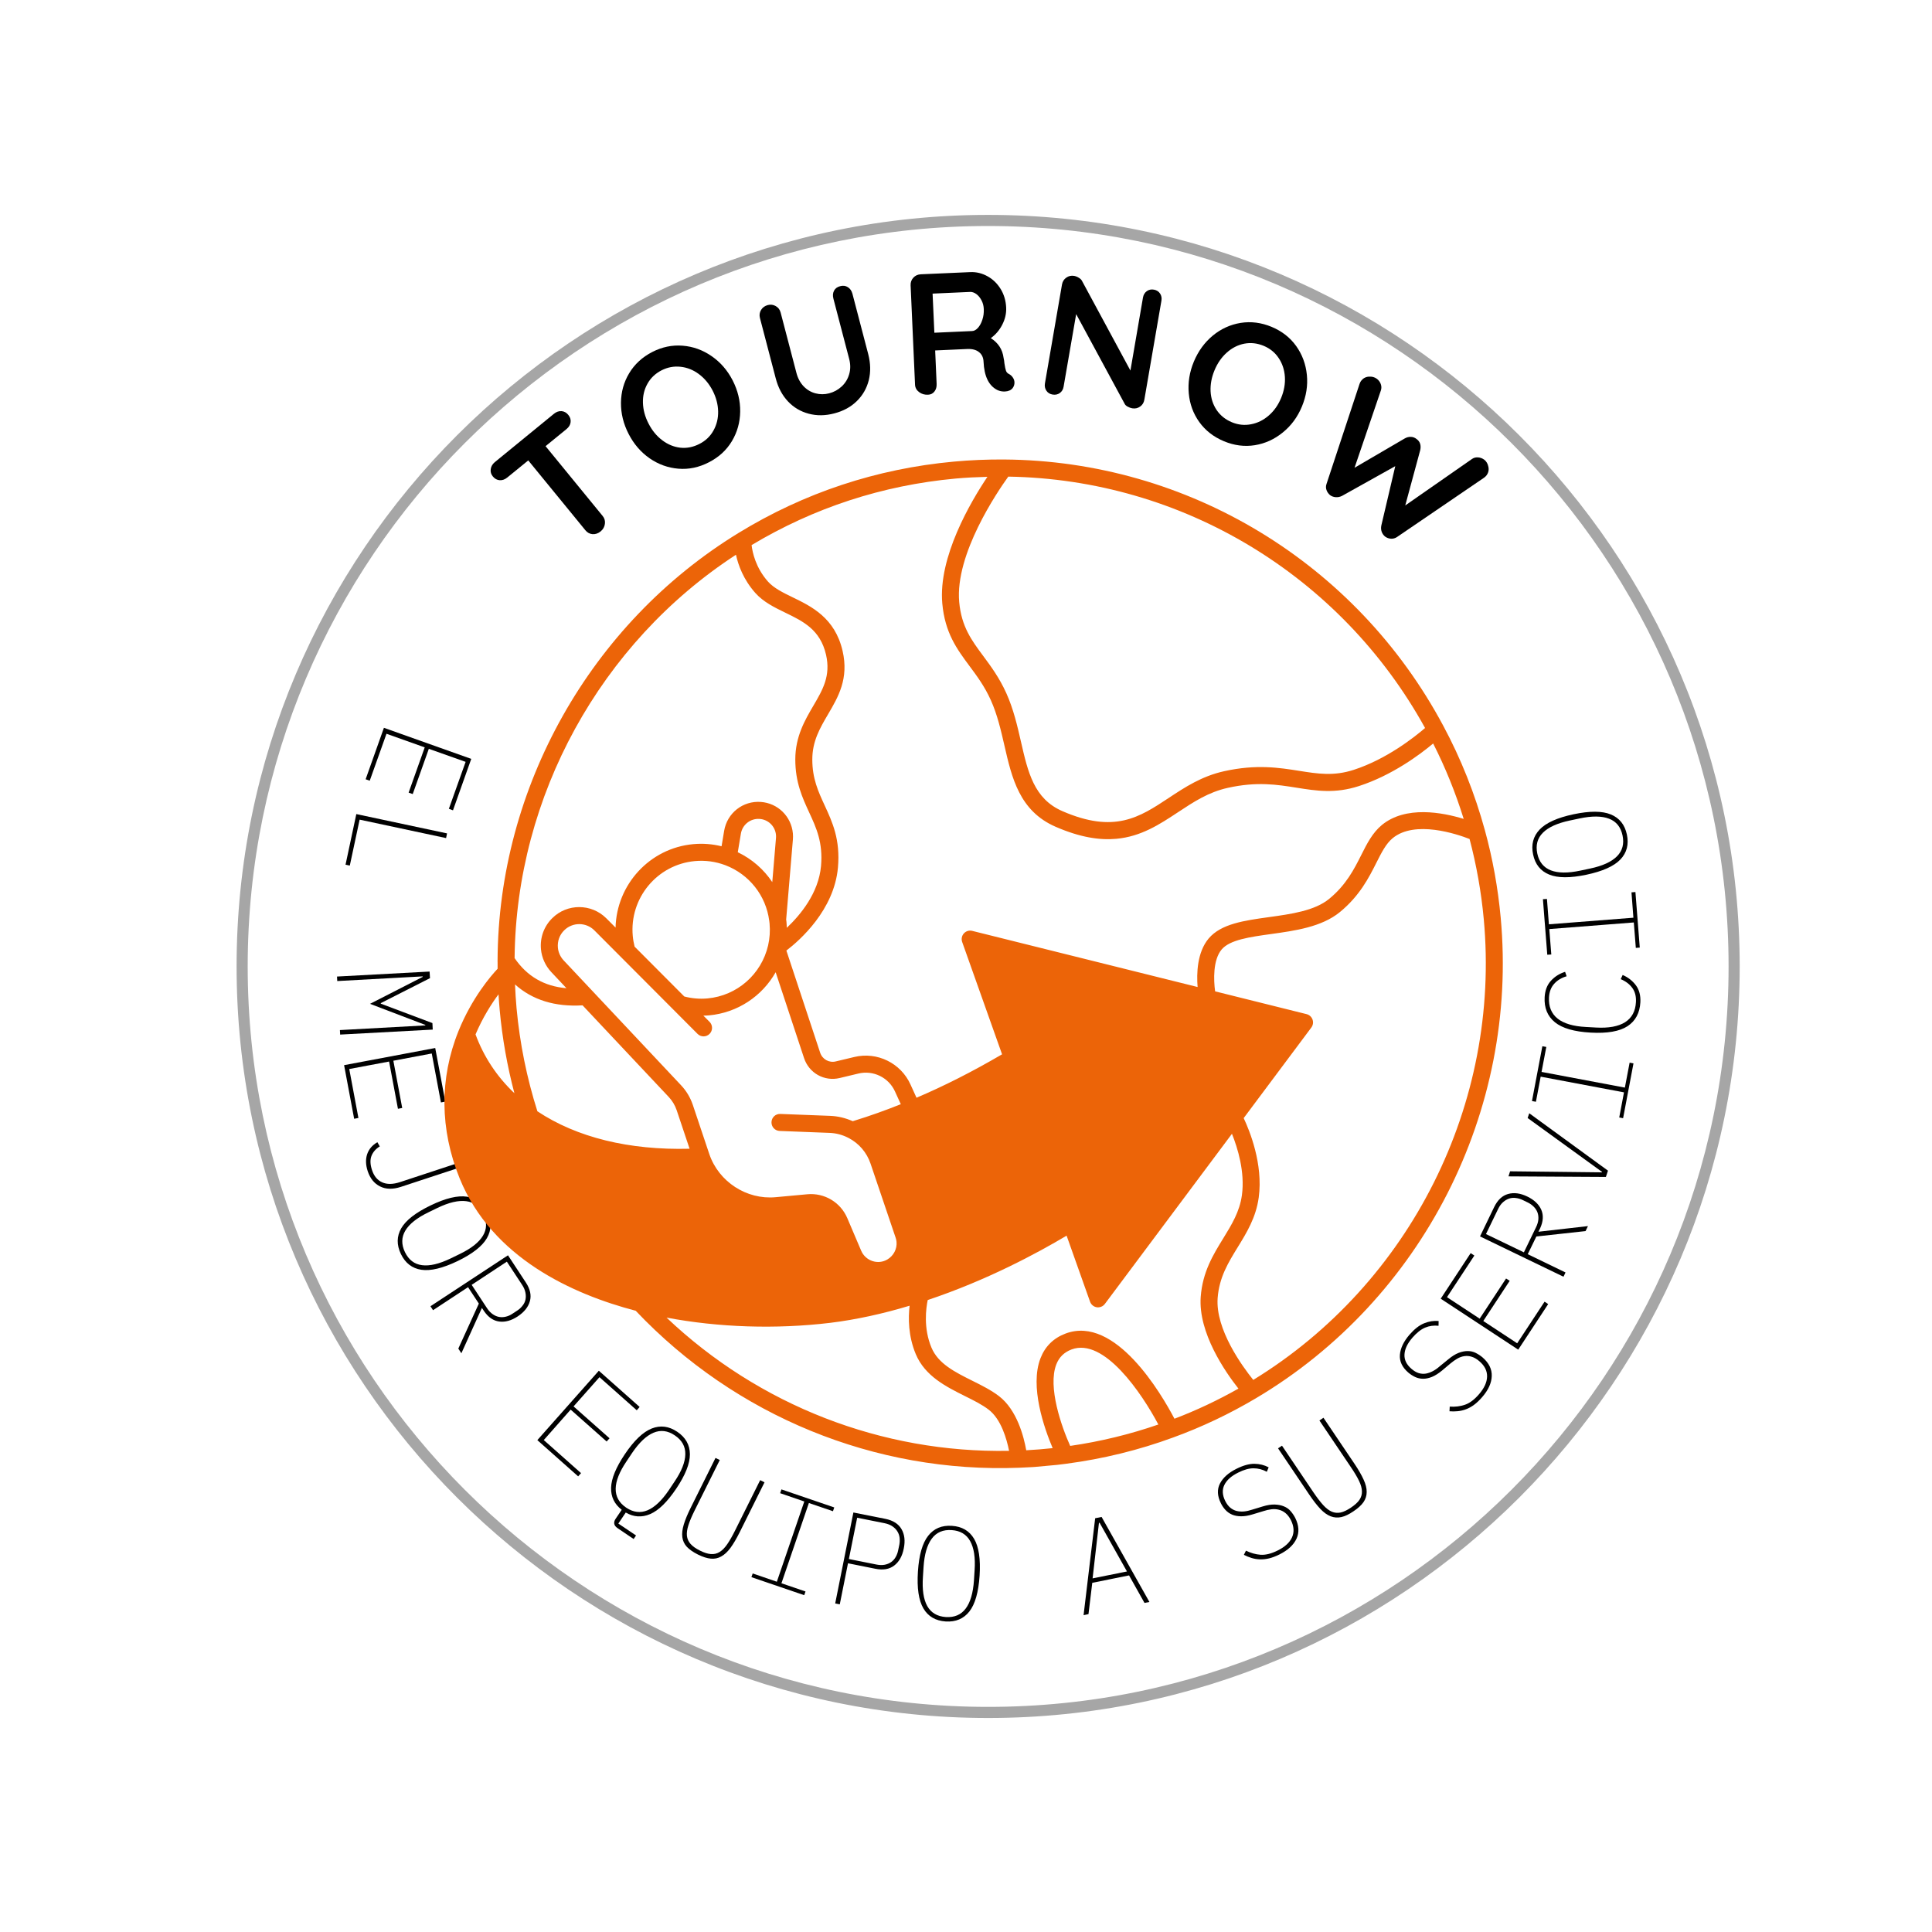 <svg xmlns="http://www.w3.org/2000/svg" xmlns:xlink="http://www.w3.org/1999/xlink" width="500" zoomAndPan="magnify" viewBox="0 0 375 375" height="500" preserveAspectRatio="xMidYMid meet" version="1.0"><defs><g/><clipPath id="d9b6c44346"><path d="M 45.922 41.711 L 337.672 41.711 L 337.672 333.461 L 45.922 333.461 Z M 45.922 41.711 " clip-rule="nonzero"/></clipPath><clipPath id="a0c41933c6"><path d="M 86 89 L 292 89 L 292 285 L 86 285 Z M 86 89 " clip-rule="nonzero"/></clipPath><clipPath id="345f306acb"><path d="M 73.816 99.863 L 282.93 80.586 L 300.898 275.508 L 91.785 294.785 Z M 73.816 99.863 " clip-rule="nonzero"/></clipPath><clipPath id="1ec3b46268"><path d="M 73.816 99.863 L 282.93 80.586 L 300.898 275.508 L 91.785 294.785 Z M 73.816 99.863 " clip-rule="nonzero"/></clipPath></defs><g clip-path="url(#d9b6c44346)"><path fill="#a6a6a6" d="M 191.797 333.461 C 111.387 333.461 45.922 267.996 45.922 187.586 C 45.922 107.176 111.387 41.711 191.797 41.711 C 272.207 41.711 337.672 107.176 337.672 187.586 C 337.672 267.996 272.207 333.461 191.797 333.461 Z M 191.797 43.867 C 112.535 43.867 48.078 108.324 48.078 187.586 C 48.078 266.848 112.535 331.305 191.797 331.305 C 271.059 331.305 335.516 266.848 335.516 187.586 C 335.516 108.324 271.059 43.867 191.797 43.867 Z M 191.797 43.867 " fill-opacity="1" fill-rule="nonzero"/></g><g fill="#000000" fill-opacity="1"><g transform="translate(75.423, 138.737)"><g><path d="M -0.906 2.531 L 16.047 8.562 L 12.5 18.547 L 11.703 18.25 L 14.953 9.141 L 7.812 6.609 L 4.688 15.391 L 3.891 15.109 L 7.016 6.328 L -0.406 3.688 L -3.656 12.797 L -4.453 12.516 Z M -0.906 2.531 "/></g></g></g><g fill="#000000" fill-opacity="1"><g transform="translate(69.912, 154.482)"><g><path d="M -0.75 3.531 L 16.859 7.281 L 16.672 8.188 L -0.109 4.609 L -2.016 13.531 L -2.844 13.359 Z M -0.75 3.531 "/></g></g></g><g fill="#000000" fill-opacity="1"><g transform="translate(66.52, 170.816)"><g/></g></g><g fill="#000000" fill-opacity="1"><g transform="translate(65.305, 187.453)"><g><path d="M 17.25 11.578 L 17.25 11.484 L 6.516 7.391 L 16.75 2.156 L 16.734 2.062 L 0.156 2.969 L 0.109 2.094 L 18.078 1.125 L 18.156 2.406 L 8.609 7.25 L 8.609 7.359 L 18.625 11.125 L 18.688 12.391 L 0.719 13.359 L 0.672 12.484 Z M 17.25 11.578 "/></g></g></g><g fill="#000000" fill-opacity="1"><g transform="translate(66.288, 204.106)"><g><path d="M 0.5 2.641 L 18.188 -0.688 L 20.141 9.719 L 19.297 9.875 L 17.516 0.375 L 10.062 1.781 L 11.781 10.953 L 10.953 11.109 L 9.234 1.938 L 1.5 3.391 L 3.281 12.891 L 2.453 13.047 Z M 0.5 2.641 "/></g></g></g><g fill="#000000" fill-opacity="1"><g transform="translate(69.452, 220.485)"><g><path d="M 20.844 5.781 L 8.344 9.891 C 6.781 10.398 5.438 10.367 4.312 9.797 C 3.188 9.234 2.391 8.25 1.922 6.844 C 1.523 5.633 1.488 4.535 1.812 3.547 C 2.145 2.566 2.805 1.789 3.797 1.219 L 4.266 2.031 C 3.492 2.5 2.957 3.109 2.656 3.859 C 2.363 4.617 2.395 5.535 2.75 6.609 C 3.133 7.785 3.789 8.582 4.719 9 C 5.645 9.426 6.797 9.414 8.172 8.969 L 19.75 5.156 L 17.516 -1.594 L 18.328 -1.859 Z M 20.844 5.781 "/></g></g></g><g fill="#000000" fill-opacity="1"><g transform="translate(74.743, 236.306)"><g><path d="M 3.078 7.109 C 2.223 5.336 2.242 3.664 3.141 2.094 C 4.047 0.531 5.953 -0.945 8.859 -2.344 C 11.742 -3.738 14.082 -4.301 15.875 -4.031 C 17.664 -3.77 18.988 -2.754 19.844 -0.984 C 20.695 0.773 20.672 2.441 19.766 4.016 C 18.859 5.586 16.961 7.07 14.078 8.469 C 11.172 9.863 8.82 10.426 7.031 10.156 C 5.25 9.883 3.93 8.867 3.078 7.109 Z M 3.859 6.734 C 4.586 8.234 5.691 9.078 7.172 9.266 C 8.66 9.461 10.516 9.023 12.734 7.953 L 14.5 7.094 C 16.707 6.031 18.203 4.852 18.984 3.562 C 19.773 2.27 19.805 0.875 19.078 -0.625 C 18.359 -2.125 17.25 -2.969 15.75 -3.156 C 14.25 -3.352 12.395 -2.922 10.188 -1.859 L 8.422 -1 C 6.203 0.07 4.707 1.254 3.938 2.547 C 3.164 3.836 3.141 5.234 3.859 6.734 Z M 3.859 6.734 "/></g></g></g><g fill="#000000" fill-opacity="1"><g transform="translate(82.068, 251.293)"><g><path d="M 1.984 3.016 L 1.484 2.25 L 16.531 -7.641 L 20 -2.359 C 20.844 -1.078 21.102 0.129 20.781 1.266 C 20.469 2.398 19.68 3.383 18.422 4.219 C 17.191 5.031 16 5.363 14.844 5.219 C 13.695 5.07 12.711 4.398 11.891 3.203 L 11.469 2.578 L 7.484 11.375 L 6.891 10.469 L 10.875 1.734 L 8.781 -1.453 Z M 12.453 2.609 C 12.797 3.129 13.172 3.523 13.578 3.797 C 13.984 4.078 14.398 4.254 14.828 4.328 C 15.266 4.398 15.703 4.379 16.141 4.266 C 16.578 4.16 16.992 3.973 17.391 3.703 L 18.344 3.078 C 18.727 2.828 19.062 2.52 19.344 2.156 C 19.633 1.801 19.828 1.41 19.922 0.984 C 20.016 0.555 20.016 0.102 19.922 -0.375 C 19.836 -0.863 19.625 -1.367 19.281 -1.891 L 16.312 -6.406 L 9.484 -1.906 Z M 12.453 2.609 "/></g></g></g><g fill="#000000" fill-opacity="1"><g transform="translate(91.301, 265.187)"><g/></g></g><g fill="#000000" fill-opacity="1"><g transform="translate(102.28, 277.747)"><g><path d="M 2.016 1.781 L 13.953 -11.688 L 21.875 -4.656 L 21.312 -4.016 L 14.078 -10.438 L 9.047 -4.766 L 16.031 1.422 L 15.469 2.047 L 8.484 -4.141 L 3.266 1.766 L 10.5 8.188 L 9.938 8.812 Z M 2.016 1.781 "/></g></g></g><g fill="#000000" fill-opacity="1"><g transform="translate(114.816, 288.753)"><g><path d="M 8.172 9.969 L 5.031 7.844 C 4.664 7.594 4.457 7.312 4.406 7 C 4.363 6.688 4.453 6.367 4.672 6.047 L 5.859 4.297 C 4.43 3.191 3.742 1.758 3.797 0 C 3.848 -1.758 4.738 -3.926 6.469 -6.5 C 8.258 -9.156 10 -10.816 11.688 -11.484 C 13.375 -12.148 15.023 -11.938 16.641 -10.844 C 18.266 -9.75 19.082 -8.297 19.094 -6.484 C 19.102 -4.672 18.211 -2.438 16.422 0.219 C 14.691 2.789 13.016 4.426 11.391 5.125 C 9.766 5.82 8.18 5.723 6.641 4.828 L 5.203 6.969 L 8.641 9.281 Z M 6.719 3.875 C 8.102 4.801 9.488 4.973 10.875 4.391 C 12.258 3.805 13.641 2.5 15.016 0.469 L 16.109 -1.172 C 17.484 -3.203 18.18 -4.973 18.203 -6.484 C 18.234 -7.992 17.555 -9.211 16.172 -10.141 C 14.797 -11.078 13.41 -11.25 12.016 -10.656 C 10.629 -10.07 9.25 -8.766 7.875 -6.734 L 6.781 -5.094 C 5.406 -3.062 4.707 -1.297 4.688 0.203 C 4.664 1.711 5.344 2.938 6.719 3.875 Z M 6.719 3.875 "/></g></g></g><g fill="#000000" fill-opacity="1"><g transform="translate(128.69, 298.016)"><g><path d="M 11.016 -14.625 L 6.141 -4.844 C 5.598 -3.75 5.195 -2.801 4.938 -2 C 4.676 -1.195 4.578 -0.5 4.641 0.094 C 4.711 0.695 4.953 1.223 5.359 1.672 C 5.766 2.129 6.367 2.555 7.172 2.953 C 7.973 3.359 8.676 3.582 9.281 3.625 C 9.895 3.676 10.457 3.547 10.969 3.234 C 11.477 2.93 11.973 2.43 12.453 1.734 C 12.93 1.047 13.441 0.156 13.984 -0.938 L 18.859 -10.719 L 19.703 -10.297 L 14.891 -0.625 C 14.273 0.613 13.68 1.625 13.109 2.406 C 12.535 3.188 11.93 3.75 11.297 4.094 C 10.672 4.445 10 4.586 9.281 4.516 C 8.562 4.453 7.727 4.188 6.781 3.719 C 5.844 3.25 5.125 2.75 4.625 2.219 C 4.133 1.688 3.844 1.062 3.75 0.344 C 3.656 -0.363 3.75 -1.18 4.031 -2.109 C 4.312 -3.035 4.758 -4.117 5.375 -5.359 L 10.188 -15.031 Z M 11.016 -14.625 "/></g></g></g><g fill="#000000" fill-opacity="1"><g transform="translate(143.661, 305.374)"><g><path d="M 2.188 0.75 L 2.438 0.031 L 7.125 1.641 L 12.453 -13.938 L 7.766 -15.547 L 8.016 -16.281 L 18.266 -12.781 L 18.016 -12.047 L 13.344 -13.641 L 8.016 1.938 L 12.688 3.531 L 12.438 4.25 Z M 2.188 0.75 "/></g></g></g><g fill="#000000" fill-opacity="1"><g transform="translate(159.47, 310.699)"><g><path d="M 2.641 0.531 L 6.172 -17.125 L 12.375 -15.891 C 13.875 -15.586 14.922 -14.922 15.516 -13.891 C 16.109 -12.867 16.254 -11.617 15.953 -10.141 C 15.66 -8.648 15.039 -7.547 14.094 -6.828 C 13.156 -6.109 11.938 -5.898 10.438 -6.203 L 5.125 -7.266 L 3.531 0.703 Z M 5.297 -8.094 L 10.609 -7.031 C 11.223 -6.906 11.77 -6.891 12.25 -6.984 C 12.727 -7.078 13.145 -7.25 13.5 -7.5 C 13.863 -7.758 14.156 -8.082 14.375 -8.469 C 14.602 -8.863 14.766 -9.297 14.859 -9.766 L 15.094 -10.891 C 15.176 -11.336 15.191 -11.785 15.141 -12.234 C 15.086 -12.68 14.941 -13.094 14.703 -13.469 C 14.473 -13.844 14.156 -14.164 13.75 -14.438 C 13.344 -14.719 12.832 -14.922 12.219 -15.047 L 6.906 -16.109 Z M 5.297 -8.094 "/></g></g></g><g fill="#000000" fill-opacity="1"><g transform="translate(175.842, 313.898)"><g><path d="M 7.703 0.828 C 5.742 0.691 4.305 -0.148 3.391 -1.703 C 2.473 -3.266 2.117 -5.656 2.328 -8.875 C 2.535 -12.07 3.195 -14.379 4.312 -15.797 C 5.426 -17.223 6.961 -17.867 8.922 -17.734 C 10.879 -17.609 12.316 -16.766 13.234 -15.203 C 14.148 -13.648 14.504 -11.273 14.297 -8.078 C 14.086 -4.859 13.426 -2.535 12.312 -1.109 C 11.195 0.305 9.66 0.953 7.703 0.828 Z M 7.75 -0.031 C 9.414 0.07 10.695 -0.473 11.594 -1.672 C 12.5 -2.867 13.035 -4.695 13.203 -7.156 L 13.328 -9.125 C 13.492 -11.562 13.207 -13.441 12.469 -14.766 C 11.738 -16.086 10.539 -16.801 8.875 -16.906 C 7.207 -17.02 5.922 -16.469 5.016 -15.25 C 4.117 -14.039 3.586 -12.219 3.422 -9.781 L 3.297 -7.812 C 3.129 -5.352 3.41 -3.469 4.141 -2.156 C 4.879 -0.852 6.082 -0.145 7.75 -0.031 Z M 7.75 -0.031 "/></g></g></g><g fill="#000000" fill-opacity="1"><g transform="translate(192.493, 314.918)"><g/></g></g><g fill="#000000" fill-opacity="1"><g transform="translate(209.133, 313.738)"><g><path d="M 13.016 -2.609 L 10.016 -7.953 L 2.875 -6.516 L 2.141 -0.438 L 1.188 -0.234 L 3.438 -19.047 L 4.688 -19.297 L 13.969 -2.797 Z M 4.297 -18.172 L 4.172 -18.141 L 2.938 -7.375 L 9.609 -8.719 Z M 4.297 -18.172 "/></g></g></g><g fill="#000000" fill-opacity="1"><g transform="translate(225.474, 310.381)"><g/></g></g><g fill="#000000" fill-opacity="1"><g transform="translate(241.231, 304.904)"><g><path d="M 7.141 -3.203 C 6.41 -2.836 5.727 -2.578 5.094 -2.422 C 4.469 -2.273 3.875 -2.211 3.312 -2.234 C 2.75 -2.254 2.211 -2.344 1.703 -2.5 C 1.191 -2.656 0.691 -2.859 0.203 -3.109 L 0.609 -3.922 C 1.547 -3.461 2.492 -3.195 3.453 -3.125 C 4.422 -3.062 5.523 -3.336 6.766 -3.953 C 8.16 -4.641 9.086 -5.488 9.547 -6.5 C 10.004 -7.508 9.938 -8.617 9.344 -9.828 C 9.039 -10.422 8.691 -10.879 8.297 -11.203 C 7.91 -11.523 7.484 -11.742 7.016 -11.859 C 6.555 -11.984 6.066 -12.016 5.547 -11.953 C 5.035 -11.891 4.516 -11.77 3.984 -11.594 L 1.969 -10.984 C 1.094 -10.711 0.32 -10.582 -0.344 -10.594 C -1.02 -10.602 -1.602 -10.711 -2.094 -10.922 C -2.594 -11.141 -3.02 -11.441 -3.375 -11.828 C -3.738 -12.223 -4.035 -12.66 -4.266 -13.141 C -4.961 -14.547 -5.02 -15.816 -4.438 -16.953 C -3.852 -18.086 -2.785 -19.039 -1.234 -19.812 C 0.078 -20.469 1.238 -20.789 2.25 -20.781 C 3.258 -20.77 4.18 -20.539 5.016 -20.094 L 4.656 -19.234 C 3.832 -19.68 2.977 -19.906 2.094 -19.906 C 1.219 -19.914 0.223 -19.641 -0.891 -19.078 C -2.223 -18.422 -3.117 -17.625 -3.578 -16.688 C -4.035 -15.758 -3.984 -14.723 -3.422 -13.578 C -3.141 -13.016 -2.812 -12.578 -2.438 -12.266 C -2.062 -11.953 -1.645 -11.738 -1.188 -11.625 C -0.738 -11.52 -0.266 -11.488 0.234 -11.531 C 0.742 -11.582 1.281 -11.703 1.844 -11.891 L 3.844 -12.5 C 4.727 -12.77 5.508 -12.895 6.188 -12.875 C 6.875 -12.852 7.473 -12.734 7.984 -12.516 C 8.504 -12.305 8.938 -12 9.281 -11.594 C 9.633 -11.188 9.93 -10.75 10.172 -10.281 C 10.898 -8.812 10.984 -7.469 10.422 -6.25 C 9.859 -5.031 8.766 -4.016 7.141 -3.203 Z M 7.141 -3.203 "/></g></g></g><g fill="#000000" fill-opacity="1"><g transform="translate(256.131, 297.403)"><g><path d="M -7.297 -16.797 L -1.188 -7.734 C -0.5 -6.723 0.125 -5.906 0.688 -5.281 C 1.258 -4.656 1.82 -4.223 2.375 -3.984 C 2.926 -3.754 3.5 -3.703 4.094 -3.828 C 4.688 -3.961 5.352 -4.281 6.094 -4.781 C 6.844 -5.281 7.391 -5.781 7.734 -6.281 C 8.078 -6.789 8.238 -7.344 8.219 -7.938 C 8.207 -8.539 8.02 -9.219 7.656 -9.969 C 7.289 -10.727 6.766 -11.613 6.078 -12.625 L -0.031 -21.688 L 0.75 -22.219 L 6.797 -13.25 C 7.566 -12.102 8.148 -11.086 8.547 -10.203 C 8.953 -9.328 9.148 -8.531 9.141 -7.812 C 9.141 -7.094 8.93 -6.43 8.516 -5.828 C 8.098 -5.234 7.453 -4.645 6.578 -4.062 C 5.711 -3.469 4.926 -3.094 4.219 -2.938 C 3.508 -2.781 2.816 -2.832 2.141 -3.094 C 1.473 -3.352 0.805 -3.832 0.141 -4.531 C -0.523 -5.238 -1.242 -6.164 -2.016 -7.312 L -8.062 -16.281 Z M -7.297 -16.797 "/></g></g></g><g fill="#000000" fill-opacity="1"><g transform="translate(269.916, 288.008)"><g/></g></g><g fill="#000000" fill-opacity="1"><g transform="translate(282.345, 276.881)"><g><path d="M 5.344 -5.703 C 4.812 -5.086 4.285 -4.586 3.766 -4.203 C 3.254 -3.828 2.734 -3.539 2.203 -3.344 C 1.672 -3.145 1.141 -3.02 0.609 -2.969 C 0.078 -2.914 -0.457 -2.91 -1 -2.953 L -0.953 -3.859 C 0.098 -3.785 1.082 -3.906 2 -4.219 C 2.914 -4.531 3.82 -5.207 4.719 -6.25 C 5.738 -7.426 6.266 -8.566 6.297 -9.672 C 6.328 -10.785 5.832 -11.781 4.812 -12.656 C 4.312 -13.094 3.816 -13.383 3.328 -13.531 C 2.848 -13.688 2.367 -13.727 1.891 -13.656 C 1.422 -13.594 0.961 -13.43 0.516 -13.172 C 0.066 -12.91 -0.375 -12.598 -0.812 -12.234 L -2.406 -10.891 C -3.125 -10.297 -3.789 -9.875 -4.406 -9.625 C -5.031 -9.375 -5.613 -9.254 -6.156 -9.266 C -6.695 -9.273 -7.203 -9.391 -7.672 -9.609 C -8.148 -9.836 -8.594 -10.125 -9 -10.469 C -10.188 -11.5 -10.727 -12.648 -10.625 -13.922 C -10.52 -15.203 -9.898 -16.5 -8.766 -17.812 C -7.805 -18.914 -6.859 -19.656 -5.922 -20.031 C -4.984 -20.414 -4.047 -20.562 -3.109 -20.469 L -3.125 -19.547 C -4.051 -19.648 -4.922 -19.531 -5.734 -19.188 C -6.547 -18.844 -7.363 -18.195 -8.188 -17.25 C -9.156 -16.133 -9.672 -15.055 -9.734 -14.016 C -9.805 -12.973 -9.359 -12.035 -8.391 -11.203 C -7.91 -10.785 -7.438 -10.504 -6.969 -10.359 C -6.5 -10.223 -6.035 -10.191 -5.578 -10.266 C -5.129 -10.348 -4.676 -10.508 -4.219 -10.75 C -3.77 -10.988 -3.328 -11.301 -2.891 -11.688 L -1.281 -13 C -0.562 -13.602 0.113 -14.031 0.75 -14.281 C 1.395 -14.531 1.992 -14.648 2.547 -14.641 C 3.109 -14.641 3.625 -14.52 4.094 -14.281 C 4.57 -14.039 5.016 -13.75 5.422 -13.406 C 6.66 -12.332 7.254 -11.125 7.203 -9.781 C 7.16 -8.438 6.539 -7.078 5.344 -5.703 Z M 5.344 -5.703 "/></g></g></g><g fill="#000000" fill-opacity="1"><g transform="translate(293.203, 264.217)"><g><path d="M 1.484 -2.25 L -13.562 -12.141 L -7.75 -20.984 L -7.031 -20.516 L -12.344 -12.438 L -6 -8.266 L -0.875 -16.062 L -0.172 -15.609 L -5.297 -7.812 L 1.281 -3.484 L 6.594 -11.562 L 7.297 -11.094 Z M 1.484 -2.25 "/></g></g></g><g fill="#000000" fill-opacity="1"><g transform="translate(302.301, 250.235)"><g><path d="M 1.562 -3.25 L 1.172 -2.422 L -15.031 -10.25 L -12.281 -15.953 C -11.613 -17.328 -10.711 -18.172 -9.578 -18.484 C -8.441 -18.805 -7.195 -18.641 -5.844 -17.984 C -4.508 -17.336 -3.609 -16.484 -3.141 -15.422 C -2.68 -14.359 -2.754 -13.16 -3.359 -11.828 L -3.688 -11.156 L 5.922 -12.25 L 5.453 -11.281 L -4.094 -10.234 L -5.766 -6.797 Z M -4.156 -12.031 C -3.883 -12.594 -3.734 -13.113 -3.703 -13.594 C -3.672 -14.082 -3.734 -14.531 -3.891 -14.938 C -4.055 -15.352 -4.301 -15.719 -4.625 -16.031 C -4.945 -16.352 -5.32 -16.617 -5.75 -16.828 L -6.781 -17.328 C -7.195 -17.523 -7.629 -17.648 -8.078 -17.703 C -8.535 -17.766 -8.969 -17.727 -9.375 -17.594 C -9.789 -17.457 -10.18 -17.227 -10.547 -16.906 C -10.922 -16.582 -11.242 -16.141 -11.516 -15.578 L -13.875 -10.703 L -6.516 -7.156 Z M -4.156 -12.031 "/></g></g></g><g fill="#000000" fill-opacity="1"><g transform="translate(309.482, 235.177)"><g><path d="M 2.219 -6.734 L -16.688 -6.844 L -16.375 -7.828 L 1.453 -7.625 L 1.484 -7.703 L -12.969 -18.172 L -12.656 -19.094 L 2.625 -7.953 Z M 2.219 -6.734 "/></g></g></g><g fill="#000000" fill-opacity="1"><g transform="translate(314.621, 219.307)"><g><path d="M 0.422 -2.266 L -0.328 -2.406 L 0.594 -7.281 L -15.578 -10.328 L -16.5 -5.453 L -17.266 -5.594 L -15.25 -16.234 L -14.484 -16.094 L -15.406 -11.25 L 0.766 -8.203 L 1.688 -13.047 L 2.438 -12.906 Z M 0.422 -2.266 "/></g></g></g><g fill="#000000" fill-opacity="1"><g transform="translate(317.628, 202.898)"><g><path d="M 0.766 -8.344 C 0.648 -6.281 -0.176 -4.738 -1.719 -3.719 C -3.27 -2.707 -5.656 -2.289 -8.875 -2.469 C -12.082 -2.645 -14.398 -3.316 -15.828 -4.484 C -17.266 -5.66 -17.926 -7.281 -17.812 -9.344 C -17.738 -10.664 -17.332 -11.727 -16.594 -12.531 C -15.852 -13.344 -14.938 -13.922 -13.844 -14.266 L -13.547 -13.406 C -14.547 -13.113 -15.348 -12.629 -15.953 -11.953 C -16.566 -11.285 -16.906 -10.398 -16.969 -9.297 C -17.062 -7.523 -16.504 -6.156 -15.297 -5.188 C -14.086 -4.227 -12.258 -3.688 -9.812 -3.562 L -7.844 -3.453 C -5.395 -3.316 -3.516 -3.66 -2.203 -4.484 C -0.891 -5.316 -0.188 -6.617 -0.094 -8.391 C -0.031 -9.492 -0.266 -10.41 -0.797 -11.141 C -1.336 -11.879 -2.086 -12.445 -3.047 -12.844 L -2.672 -13.656 C -1.609 -13.195 -0.75 -12.523 -0.094 -11.641 C 0.551 -10.766 0.836 -9.664 0.766 -8.344 Z M 0.766 -8.344 "/></g></g></g><g fill="#000000" fill-opacity="1"><g transform="translate(318.45, 186.236)"><g><path d="M -0.172 -2.312 L -0.938 -2.25 L -1.328 -7.188 L -17.734 -5.906 L -17.344 -0.969 L -18.125 -0.922 L -18.969 -11.703 L -18.188 -11.75 L -17.812 -6.828 L -1.406 -8.109 L -1.781 -13.031 L -1.016 -13.094 Z M -0.172 -2.312 "/></g></g></g><g fill="#000000" fill-opacity="1"><g transform="translate(317.075, 169.611)"><g><path d="M -1.297 -7.625 C -0.891 -5.707 -1.312 -4.094 -2.562 -2.781 C -3.812 -1.477 -6.008 -0.492 -9.156 0.172 C -12.301 0.836 -14.707 0.828 -16.375 0.141 C -18.051 -0.535 -19.094 -1.832 -19.5 -3.75 C -19.906 -5.664 -19.484 -7.281 -18.234 -8.594 C -16.992 -9.906 -14.801 -10.895 -11.656 -11.562 C -8.508 -12.227 -6.098 -12.219 -4.422 -11.531 C -2.742 -10.844 -1.703 -9.539 -1.297 -7.625 Z M -2.141 -7.453 C -2.484 -9.086 -3.359 -10.172 -4.766 -10.703 C -6.172 -11.242 -8.078 -11.258 -10.484 -10.75 L -12.406 -10.344 C -14.801 -9.832 -16.531 -9.047 -17.594 -7.984 C -18.664 -6.922 -19.031 -5.57 -18.688 -3.938 C -18.344 -2.312 -17.461 -1.223 -16.047 -0.672 C -14.641 -0.129 -12.738 -0.113 -10.344 -0.625 L -8.422 -1.031 C -6.016 -1.539 -4.281 -2.332 -3.219 -3.406 C -2.156 -4.477 -1.797 -5.828 -2.141 -7.453 Z M -2.141 -7.453 "/></g></g></g><g fill="#000000" fill-opacity="1"><g transform="translate(313.526, 153.311)"><g/></g></g><g clip-path="url(#a0c41933c6)"><g clip-path="url(#345f306acb)"><g clip-path="url(#1ec3b46268)"><path fill="#ec6408" d="M 288.227 161.195 C 286.281 154.078 283.559 147.242 280.141 140.879 C 263.246 109.254 230.586 89.445 194.898 89.188 C 191.648 89.164 188.367 89.301 185.141 89.598 C 170.137 90.98 156.066 95.648 143.312 103.469 C 114.617 121.039 96.711 152.848 96.578 186.453 C 96.578 186.473 96.578 186.492 96.578 186.512 C 96.578 186.551 96.566 186.582 96.57 186.621 C 96.57 186.641 96.578 186.656 96.582 186.672 C 96.574 187.125 96.578 187.582 96.586 188.035 C 95.25 189.453 91.602 193.691 88.996 200.117 C 88.996 200.121 88.996 200.121 88.996 200.121 C 85.281 209.324 85.359 219.215 89.219 228.723 C 95.512 244.184 111.176 251.223 123.391 254.418 C 142.758 274.867 169.859 285.973 197.84 284.887 C 199.586 284.824 201.363 284.715 203.113 284.551 C 204.395 284.434 205.656 284.285 206.914 284.117 C 206.938 284.117 206.957 284.113 206.977 284.109 C 214.117 283.168 221.102 281.449 227.73 279.008 C 233.242 277.004 238.633 274.449 243.75 271.414 C 276.086 252.254 294.742 215.633 291.285 178.117 C 290.754 172.344 289.723 166.648 288.227 161.195 Z M 276.605 141.305 C 274.516 143.102 269.137 147.359 262.758 149.426 C 258.871 150.688 255.781 150.191 252.199 149.625 C 248.289 149.004 243.863 148.301 237.605 149.691 C 233.242 150.656 229.969 152.816 226.805 154.91 C 221.18 158.629 216.316 161.84 206.207 157.441 C 200.707 155.051 199.531 149.922 198.172 143.98 C 197.461 140.867 196.723 137.648 195.316 134.523 C 193.965 131.531 192.309 129.297 190.844 127.324 C 188.574 124.266 186.613 121.625 186.18 116.836 C 185.352 107.555 193.594 95.445 195.707 92.512 C 229.426 93.055 260.246 111.652 276.605 141.305 Z M 191.656 92.551 C 188.363 97.469 182.094 108.137 182.898 117.133 C 183.414 122.855 185.738 125.984 188.199 129.301 C 189.633 131.227 191.109 133.219 192.312 135.883 C 193.586 138.711 194.281 141.766 194.961 144.719 C 196.391 150.965 197.867 157.422 204.898 160.477 C 209.629 162.535 213.441 163.113 216.691 162.812 C 221.512 162.367 225.102 159.996 228.621 157.672 C 231.668 155.656 234.547 153.754 238.316 152.922 C 243.957 151.664 247.887 152.289 251.684 152.895 C 255.52 153.504 259.141 154.078 263.773 152.574 C 270.223 150.48 275.59 146.477 278.176 144.312 C 280.543 148.973 282.527 153.875 284.102 158.949 C 279.988 157.684 272.863 156.328 268.227 160.125 C 266.395 161.637 265.332 163.742 264.211 165.973 C 262.844 168.691 261.293 171.766 257.973 174.484 C 255.152 176.785 250.645 177.41 246.281 178.016 C 241.508 178.68 237 179.305 234.594 182.168 C 232.355 184.844 232.242 188.941 232.453 191.578 L 188.703 180.68 C 188.113 180.535 187.492 180.723 187.086 181.176 C 186.68 181.625 186.555 182.266 186.758 182.84 L 194.5 204.641 C 188.691 208.039 183.238 210.793 177.895 213.07 L 176.719 210.484 C 174.836 206.332 170.262 204.102 165.84 205.156 L 162.227 206.02 C 160.918 206.34 159.609 205.605 159.188 204.316 L 152.637 184.504 C 155.25 182.504 161.895 176.656 162.645 168.395 C 163.129 162.945 161.566 159.574 160.059 156.312 C 158.828 153.645 157.664 151.125 157.668 147.406 C 157.668 143.855 159.152 141.328 160.719 138.652 C 162.719 135.246 164.785 131.723 163.543 126.328 C 162.059 119.922 157.516 117.715 153.863 115.941 C 151.988 115.031 150.215 114.168 149.07 112.891 C 146.68 110.199 146.051 107.238 145.883 105.801 C 157.977 98.555 171.277 94.199 185.445 92.891 C 187.5 92.703 189.578 92.605 191.656 92.551 Z M 113.078 195.137 L 129.793 212.91 C 130.488 213.648 131.012 214.523 131.344 215.496 L 133.848 222.969 C 122.121 223.273 111.957 220.789 104.305 215.699 C 102.262 209.254 100.895 202.543 100.266 195.73 C 100.121 194.148 100.031 192.602 99.965 191.078 C 103.344 194.109 107.742 195.457 113.078 195.137 Z M 122.82 181.68 C 122.145 174.336 127.547 167.812 134.867 167.137 C 136.891 166.949 138.883 167.219 140.785 167.934 C 145.402 169.691 148.672 173.816 149.305 178.703 C 149.309 178.719 149.32 178.734 149.32 178.75 C 149.324 178.766 149.32 178.785 149.32 178.801 C 149.348 178.945 149.359 179.086 149.371 179.234 C 149.504 180.684 149.41 182.117 149.09 183.504 C 147.785 189.129 143.062 193.266 137.324 193.793 C 135.801 193.934 134.289 193.797 132.82 193.418 L 123.176 183.742 C 123.008 183.059 122.883 182.371 122.82 181.68 Z M 150.617 162.672 L 149.898 171.219 C 148.25 168.746 145.957 166.734 143.203 165.418 L 143.805 161.812 C 144.102 160.051 145.672 158.824 147.445 158.953 C 149.129 159.074 150.465 160.383 150.617 162.066 C 150.637 162.27 150.629 162.477 150.617 162.672 Z M 135.395 200.676 C 136.039 201.324 137.082 201.32 137.727 200.676 C 138.371 200.031 138.367 198.984 137.727 198.34 L 136.523 197.133 C 136.891 197.125 137.258 197.117 137.629 197.082 C 143.152 196.574 147.918 193.371 150.555 188.711 L 156.059 205.355 C 157.02 208.289 160 209.961 162.996 209.242 L 166.609 208.375 C 169.504 207.68 172.488 209.137 173.719 211.855 L 174.844 214.324 C 171.883 215.508 168.914 216.582 165.777 217.543 L 165.523 217.625 C 164.117 217 162.637 216.641 161.105 216.586 L 151.457 216.215 C 150.535 216.176 149.781 216.887 149.746 217.801 C 149.711 218.715 150.422 219.484 151.332 219.516 L 160.984 219.891 C 162.273 219.934 163.52 220.262 164.68 220.863 C 166.715 221.914 168.238 223.688 168.973 225.863 L 173.844 240.242 C 173.93 240.492 173.992 240.766 174.016 241.031 C 174.145 242.418 173.438 243.766 172.219 244.473 C 171.332 244.988 170.301 245.09 169.328 244.766 C 168.359 244.445 167.566 243.719 167.164 242.785 L 164.461 236.438 C 163.145 233.359 160.023 231.5 156.703 231.805 L 150.531 232.375 C 144.922 232.891 139.52 229.387 137.688 224.043 L 134.469 214.438 C 133.977 213.004 133.211 211.727 132.191 210.645 L 109.406 186.414 C 108.77 185.734 108.371 184.855 108.285 183.938 C 108.172 182.672 108.613 181.449 109.512 180.574 C 111.121 178.969 113.746 178.969 115.359 180.578 Z M 142.852 107.676 C 143.289 109.688 144.289 112.48 146.609 115.094 C 148.188 116.863 150.344 117.91 152.426 118.922 C 155.914 120.613 159.203 122.211 160.332 127.074 C 161.273 131.18 159.699 133.867 157.875 136.98 C 156.234 139.781 154.371 142.953 154.367 147.406 C 154.367 151.855 155.738 154.828 157.066 157.703 C 158.453 160.703 159.762 163.535 159.359 168.102 C 158.883 173.359 155.348 177.605 152.711 180.09 C 152.703 179.707 152.688 179.32 152.652 178.934 C 152.637 178.773 152.613 178.625 152.594 178.477 L 153.902 162.938 C 153.93 162.547 153.934 162.156 153.898 161.766 C 153.594 158.465 150.98 155.895 147.684 155.656 C 144.195 155.398 141.137 157.809 140.555 161.266 L 140.055 164.262 C 138.262 163.82 136.422 163.676 134.562 163.848 C 126.086 164.629 119.68 171.703 119.48 180.043 L 117.68 178.238 C 114.781 175.348 110.074 175.344 107.195 178.215 C 105.594 179.781 104.793 181.98 105 184.238 C 105.152 185.891 105.867 187.465 107.004 188.68 L 109.949 191.812 C 105.625 191.438 102.305 189.512 99.883 185.969 C 100.191 154.527 116.551 124.805 142.852 107.676 Z M 96.762 192.996 C 96.824 194 96.895 195.008 96.988 196.031 C 97.492 201.508 98.449 206.918 99.844 212.191 C 96.445 208.977 93.887 205.098 92.301 200.777 C 93.695 197.5 95.383 194.852 96.762 192.996 Z M 129.375 255.746 C 139.488 257.656 150.559 258.031 161.148 256.762 C 166.121 256.152 171.297 255.02 176.555 253.438 C 176.277 255.789 176.27 259.305 177.758 262.852 C 179.547 267.109 183.656 269.164 187.285 270.973 C 189.008 271.828 190.633 272.641 191.898 273.613 C 194.32 275.461 195.41 279.328 195.859 281.605 C 171.172 282.074 147.32 272.773 129.375 255.746 Z M 199.191 281.496 C 198.727 278.863 197.391 273.652 193.895 270.98 C 192.379 269.82 190.535 268.902 188.75 268.012 C 185.336 266.309 182.109 264.699 180.797 261.57 C 179.207 257.789 179.738 253.93 180.07 252.336 C 191.551 248.5 201.336 243.234 207.027 239.84 L 211.578 252.656 C 211.781 253.23 212.285 253.648 212.883 253.738 C 213.02 253.762 213.152 253.762 213.281 253.75 C 213.742 253.707 214.168 253.477 214.449 253.098 L 239.121 220.07 C 240.223 222.809 241.668 227.465 241.055 231.973 C 240.617 235.18 239.078 237.684 237.449 240.336 C 235.469 243.551 233.422 246.875 233.059 251.703 C 232.539 258.691 237.836 266.309 240.379 269.527 C 236.371 271.793 232.215 273.754 227.961 275.375 C 225.441 270.574 216.484 255.215 206.828 258.84 C 204.496 259.715 202.855 261.328 201.961 263.629 C 199.828 269.113 202.695 277.246 204.32 281.082 C 202.617 281.266 200.91 281.406 199.191 281.496 Z M 207.723 280.648 C 206.047 276.93 203.324 269.207 205.031 264.824 C 205.582 263.418 206.547 262.473 207.984 261.93 C 214.293 259.555 221.621 270.438 224.836 276.496 C 219.324 278.402 213.586 279.801 207.723 280.648 Z M 243.258 267.84 C 241.133 265.203 235.895 258.027 236.344 251.949 C 236.648 247.926 238.398 245.082 240.25 242.07 C 241.992 239.242 243.789 236.32 244.32 232.418 C 245.203 225.934 242.535 219.43 241.398 217.023 L 254.531 199.441 C 254.863 198.996 254.949 198.418 254.762 197.895 C 254.578 197.375 254.145 196.98 253.609 196.844 L 235.855 192.422 C 235.551 190.234 235.418 186.324 237.117 184.297 C 238.707 182.406 242.605 181.867 246.734 181.293 C 251.32 180.656 256.52 179.938 260.055 177.047 C 263.918 173.887 265.711 170.328 267.152 167.465 C 268.156 165.473 269.023 163.75 270.316 162.688 C 274.652 159.125 282.809 161.898 285.242 162.848 C 286.574 167.883 287.512 173.113 288 178.426 C 291.301 214.207 273.766 249.141 243.258 267.84 Z M 243.258 267.84 " fill-opacity="1" fill-rule="nonzero"/></g></g></g><g fill="#000000" fill-opacity="1"><g transform="translate(108.502, 109.756)"><g><path d="M -0.984 -29.438 C -0.516 -29.82 -0.023 -29.992 0.484 -29.953 C 0.992 -29.922 1.43 -29.68 1.797 -29.234 C 2.172 -28.785 2.32 -28.305 2.25 -27.797 C 2.188 -27.297 1.922 -26.852 1.453 -26.469 L -2.609 -23.156 L 8.484 -9.594 C 8.848 -9.145 8.988 -8.633 8.906 -8.062 C 8.832 -7.488 8.555 -7.004 8.078 -6.609 C 7.586 -6.211 7.062 -6.035 6.5 -6.078 C 5.945 -6.129 5.488 -6.379 5.125 -6.828 L -5.969 -20.391 L -10.031 -17.078 C -10.5 -16.691 -10.988 -16.516 -11.5 -16.547 C -12.02 -16.578 -12.469 -16.82 -12.844 -17.281 C -13.195 -17.707 -13.332 -18.18 -13.25 -18.703 C -13.176 -19.223 -12.914 -19.672 -12.469 -20.047 Z M -0.984 -29.438 "/></g></g></g><g fill="#000000" fill-opacity="1"><g transform="translate(126.185, 95.24)"><g><path d="M 16.016 -21.422 C 17.023 -19.453 17.516 -17.426 17.484 -15.344 C 17.453 -13.258 16.914 -11.348 15.875 -9.609 C 14.832 -7.867 13.348 -6.504 11.422 -5.516 C 9.492 -4.516 7.52 -4.098 5.5 -4.266 C 3.477 -4.43 1.613 -5.102 -0.094 -6.281 C -1.801 -7.469 -3.16 -9.047 -4.172 -11.016 C -5.18 -12.973 -5.676 -14.992 -5.656 -17.078 C -5.633 -19.16 -5.102 -21.066 -4.062 -22.797 C -3.02 -24.535 -1.535 -25.906 0.391 -26.906 C 2.316 -27.895 4.289 -28.305 6.312 -28.141 C 8.332 -27.984 10.203 -27.312 11.922 -26.125 C 13.641 -24.945 15.004 -23.379 16.016 -21.422 Z M 12.141 -19.422 C 11.453 -20.742 10.562 -21.812 9.469 -22.625 C 8.383 -23.438 7.203 -23.91 5.922 -24.047 C 4.641 -24.191 3.406 -23.961 2.219 -23.359 C 1.008 -22.734 0.098 -21.863 -0.516 -20.75 C -1.141 -19.645 -1.43 -18.41 -1.391 -17.047 C -1.348 -15.68 -0.984 -14.336 -0.297 -13.016 C 0.379 -11.691 1.258 -10.617 2.344 -9.797 C 3.426 -8.973 4.598 -8.488 5.859 -8.344 C 7.129 -8.207 8.367 -8.453 9.578 -9.078 C 10.766 -9.68 11.672 -10.547 12.297 -11.672 C 12.93 -12.805 13.234 -14.051 13.203 -15.406 C 13.172 -16.758 12.816 -18.098 12.141 -19.422 Z M 12.141 -19.422 "/></g></g></g><g fill="#000000" fill-opacity="1"><g transform="translate(150.488, 83.05)"><g><path d="M 12.578 -27.5 C 13.141 -27.656 13.641 -27.594 14.078 -27.312 C 14.516 -27.039 14.812 -26.613 14.969 -26.031 L 18.031 -14.328 C 18.5 -12.523 18.535 -10.832 18.141 -9.25 C 17.742 -7.676 16.969 -6.32 15.812 -5.188 C 14.664 -4.062 13.211 -3.27 11.453 -2.812 C 9.711 -2.352 8.055 -2.332 6.484 -2.75 C 4.91 -3.164 3.566 -3.961 2.453 -5.141 C 1.336 -6.328 0.547 -7.82 0.078 -9.625 L -2.984 -21.328 C -3.129 -21.891 -3.055 -22.41 -2.766 -22.891 C -2.473 -23.367 -2.031 -23.688 -1.438 -23.844 C -0.906 -23.977 -0.398 -23.91 0.078 -23.641 C 0.566 -23.367 0.883 -22.953 1.031 -22.391 L 4.094 -10.688 C 4.363 -9.645 4.828 -8.773 5.484 -8.078 C 6.148 -7.391 6.922 -6.93 7.797 -6.703 C 8.68 -6.473 9.562 -6.473 10.438 -6.703 C 11.363 -6.941 12.176 -7.383 12.875 -8.031 C 13.57 -8.676 14.055 -9.461 14.328 -10.391 C 14.609 -11.328 14.613 -12.316 14.344 -13.359 L 11.281 -25.062 C 11.125 -25.645 11.16 -26.16 11.391 -26.609 C 11.617 -27.055 12.016 -27.352 12.578 -27.5 Z M 12.578 -27.5 "/></g></g></g><g fill="#000000" fill-opacity="1"><g transform="translate(175.203, 76.834)"><g><path d="M 20.703 -4.203 C 20.992 -4.035 21.227 -3.812 21.406 -3.531 C 21.594 -3.25 21.691 -2.953 21.703 -2.641 C 21.723 -2.234 21.609 -1.859 21.359 -1.516 C 21.035 -1.098 20.531 -0.875 19.844 -0.844 C 19.312 -0.82 18.816 -0.922 18.359 -1.141 C 16.711 -1.984 15.828 -3.812 15.703 -6.625 C 15.672 -7.426 15.379 -8.047 14.828 -8.484 C 14.285 -8.93 13.523 -9.133 12.547 -9.094 L 6.312 -8.812 L 6.594 -2.344 C 6.625 -1.738 6.484 -1.238 6.172 -0.844 C 5.867 -0.445 5.453 -0.238 4.922 -0.219 C 4.273 -0.188 3.703 -0.352 3.203 -0.719 C 2.703 -1.094 2.438 -1.57 2.406 -2.156 L 1.547 -21.453 C 1.523 -22.035 1.703 -22.531 2.078 -22.938 C 2.453 -23.344 2.93 -23.562 3.516 -23.594 L 13.125 -24.016 C 14.289 -24.066 15.398 -23.801 16.453 -23.219 C 17.504 -22.645 18.359 -21.82 19.016 -20.75 C 19.672 -19.688 20.031 -18.477 20.094 -17.125 C 20.145 -16.008 19.895 -14.91 19.344 -13.828 C 18.789 -12.742 18.047 -11.867 17.109 -11.203 C 18.555 -10.285 19.383 -9.004 19.594 -7.359 C 19.676 -7.016 19.727 -6.676 19.75 -6.344 C 19.852 -5.645 19.957 -5.148 20.062 -4.859 C 20.164 -4.566 20.379 -4.348 20.703 -4.203 Z M 13.469 -12.578 C 13.863 -12.586 14.242 -12.789 14.609 -13.188 C 14.973 -13.594 15.258 -14.117 15.469 -14.766 C 15.688 -15.41 15.781 -16.098 15.75 -16.828 C 15.727 -17.453 15.582 -18.02 15.312 -18.531 C 15.039 -19.051 14.707 -19.457 14.312 -19.75 C 13.914 -20.039 13.52 -20.18 13.125 -20.172 L 5.812 -19.844 L 6.156 -12.25 Z M 13.469 -12.578 "/></g></g></g><g fill="#000000" fill-opacity="1"><g transform="translate(200.039, 75.846)"><g><path d="M 23.938 -19.625 C 24.457 -19.531 24.852 -19.281 25.125 -18.875 C 25.395 -18.469 25.484 -18 25.391 -17.469 L 22.078 1.734 C 21.984 2.305 21.711 2.75 21.266 3.062 C 20.816 3.383 20.305 3.5 19.734 3.406 C 19.43 3.352 19.141 3.25 18.859 3.094 C 18.578 2.945 18.383 2.773 18.281 2.578 L 8.844 -14.875 L 6.406 -0.797 C 6.32 -0.266 6.078 0.145 5.672 0.438 C 5.273 0.727 4.801 0.828 4.25 0.734 C 3.727 0.641 3.332 0.391 3.062 -0.016 C 2.789 -0.422 2.695 -0.891 2.781 -1.422 L 6.094 -20.625 C 6.195 -21.195 6.473 -21.641 6.922 -21.953 C 7.367 -22.273 7.879 -22.391 8.453 -22.297 C 8.773 -22.234 9.082 -22.109 9.375 -21.922 C 9.676 -21.742 9.883 -21.531 10 -21.281 L 19.375 -3.922 L 21.812 -18.094 C 21.906 -18.625 22.148 -19.035 22.547 -19.328 C 22.941 -19.617 23.406 -19.719 23.938 -19.625 Z M 23.938 -19.625 "/></g></g></g><g fill="#000000" fill-opacity="1"><g transform="translate(225.99, 80.473)"><g><path d="M 26.703 -1.547 C 25.859 0.484 24.625 2.156 23 3.469 C 21.383 4.789 19.578 5.613 17.578 5.938 C 15.578 6.258 13.578 6.004 11.578 5.172 C 9.578 4.336 7.984 3.098 6.797 1.453 C 5.617 -0.191 4.938 -2.051 4.75 -4.125 C 4.562 -6.195 4.891 -8.25 5.734 -10.281 C 6.586 -12.32 7.812 -14.004 9.406 -15.328 C 11.008 -16.648 12.812 -17.473 14.812 -17.797 C 16.82 -18.117 18.828 -17.863 20.828 -17.031 C 22.828 -16.195 24.414 -14.957 25.594 -13.312 C 26.77 -11.664 27.461 -9.801 27.672 -7.719 C 27.879 -5.645 27.555 -3.586 26.703 -1.547 Z M 22.672 -3.219 C 23.242 -4.594 23.488 -5.957 23.406 -7.312 C 23.32 -8.676 22.922 -9.895 22.203 -10.969 C 21.492 -12.039 20.523 -12.832 19.297 -13.344 C 18.047 -13.863 16.789 -14.004 15.531 -13.766 C 14.281 -13.523 13.145 -12.945 12.125 -12.031 C 11.113 -11.125 10.32 -9.984 9.75 -8.609 C 9.176 -7.234 8.922 -5.867 8.984 -4.516 C 9.055 -3.16 9.445 -1.953 10.156 -0.891 C 10.875 0.172 11.859 0.961 13.109 1.484 C 14.336 1.992 15.582 2.125 16.844 1.875 C 18.113 1.633 19.258 1.066 20.281 0.172 C 21.301 -0.711 22.098 -1.844 22.672 -3.219 Z M 22.672 -3.219 "/></g></g></g><g fill="#000000" fill-opacity="1"><g transform="translate(250.93, 90.655)"><g><path d="M 37.172 -1.422 C 37.586 -1.098 37.852 -0.633 37.969 -0.031 C 38.094 0.57 37.969 1.125 37.594 1.625 C 37.477 1.781 37.316 1.93 37.109 2.078 L 20.188 13.609 C 19.844 13.828 19.469 13.926 19.062 13.906 C 18.664 13.883 18.301 13.758 17.969 13.531 C 17.656 13.301 17.422 12.988 17.266 12.594 C 17.117 12.195 17.094 11.773 17.188 11.328 L 19.891 -0.172 L 9.562 5.594 C 9.156 5.801 8.738 5.883 8.312 5.844 C 7.895 5.812 7.531 5.676 7.219 5.438 C 6.906 5.164 6.68 4.844 6.547 4.469 C 6.41 4.094 6.406 3.711 6.531 3.328 L 12.953 -16.125 C 13.035 -16.363 13.133 -16.562 13.25 -16.719 C 13.625 -17.219 14.117 -17.492 14.734 -17.547 C 15.348 -17.598 15.879 -17.457 16.328 -17.125 C 16.68 -16.852 16.93 -16.516 17.078 -16.109 C 17.223 -15.703 17.234 -15.301 17.109 -14.906 L 11.984 0.141 L 21.719 -5.547 C 22.113 -5.773 22.516 -5.879 22.922 -5.859 C 23.328 -5.848 23.695 -5.707 24.031 -5.438 C 24.375 -5.195 24.602 -4.891 24.719 -4.516 C 24.832 -4.141 24.836 -3.727 24.734 -3.281 L 21.828 7.453 L 34.797 -1.578 C 35.148 -1.816 35.539 -1.914 35.969 -1.875 C 36.406 -1.844 36.805 -1.691 37.172 -1.422 Z M 37.172 -1.422 "/></g></g></g></svg>